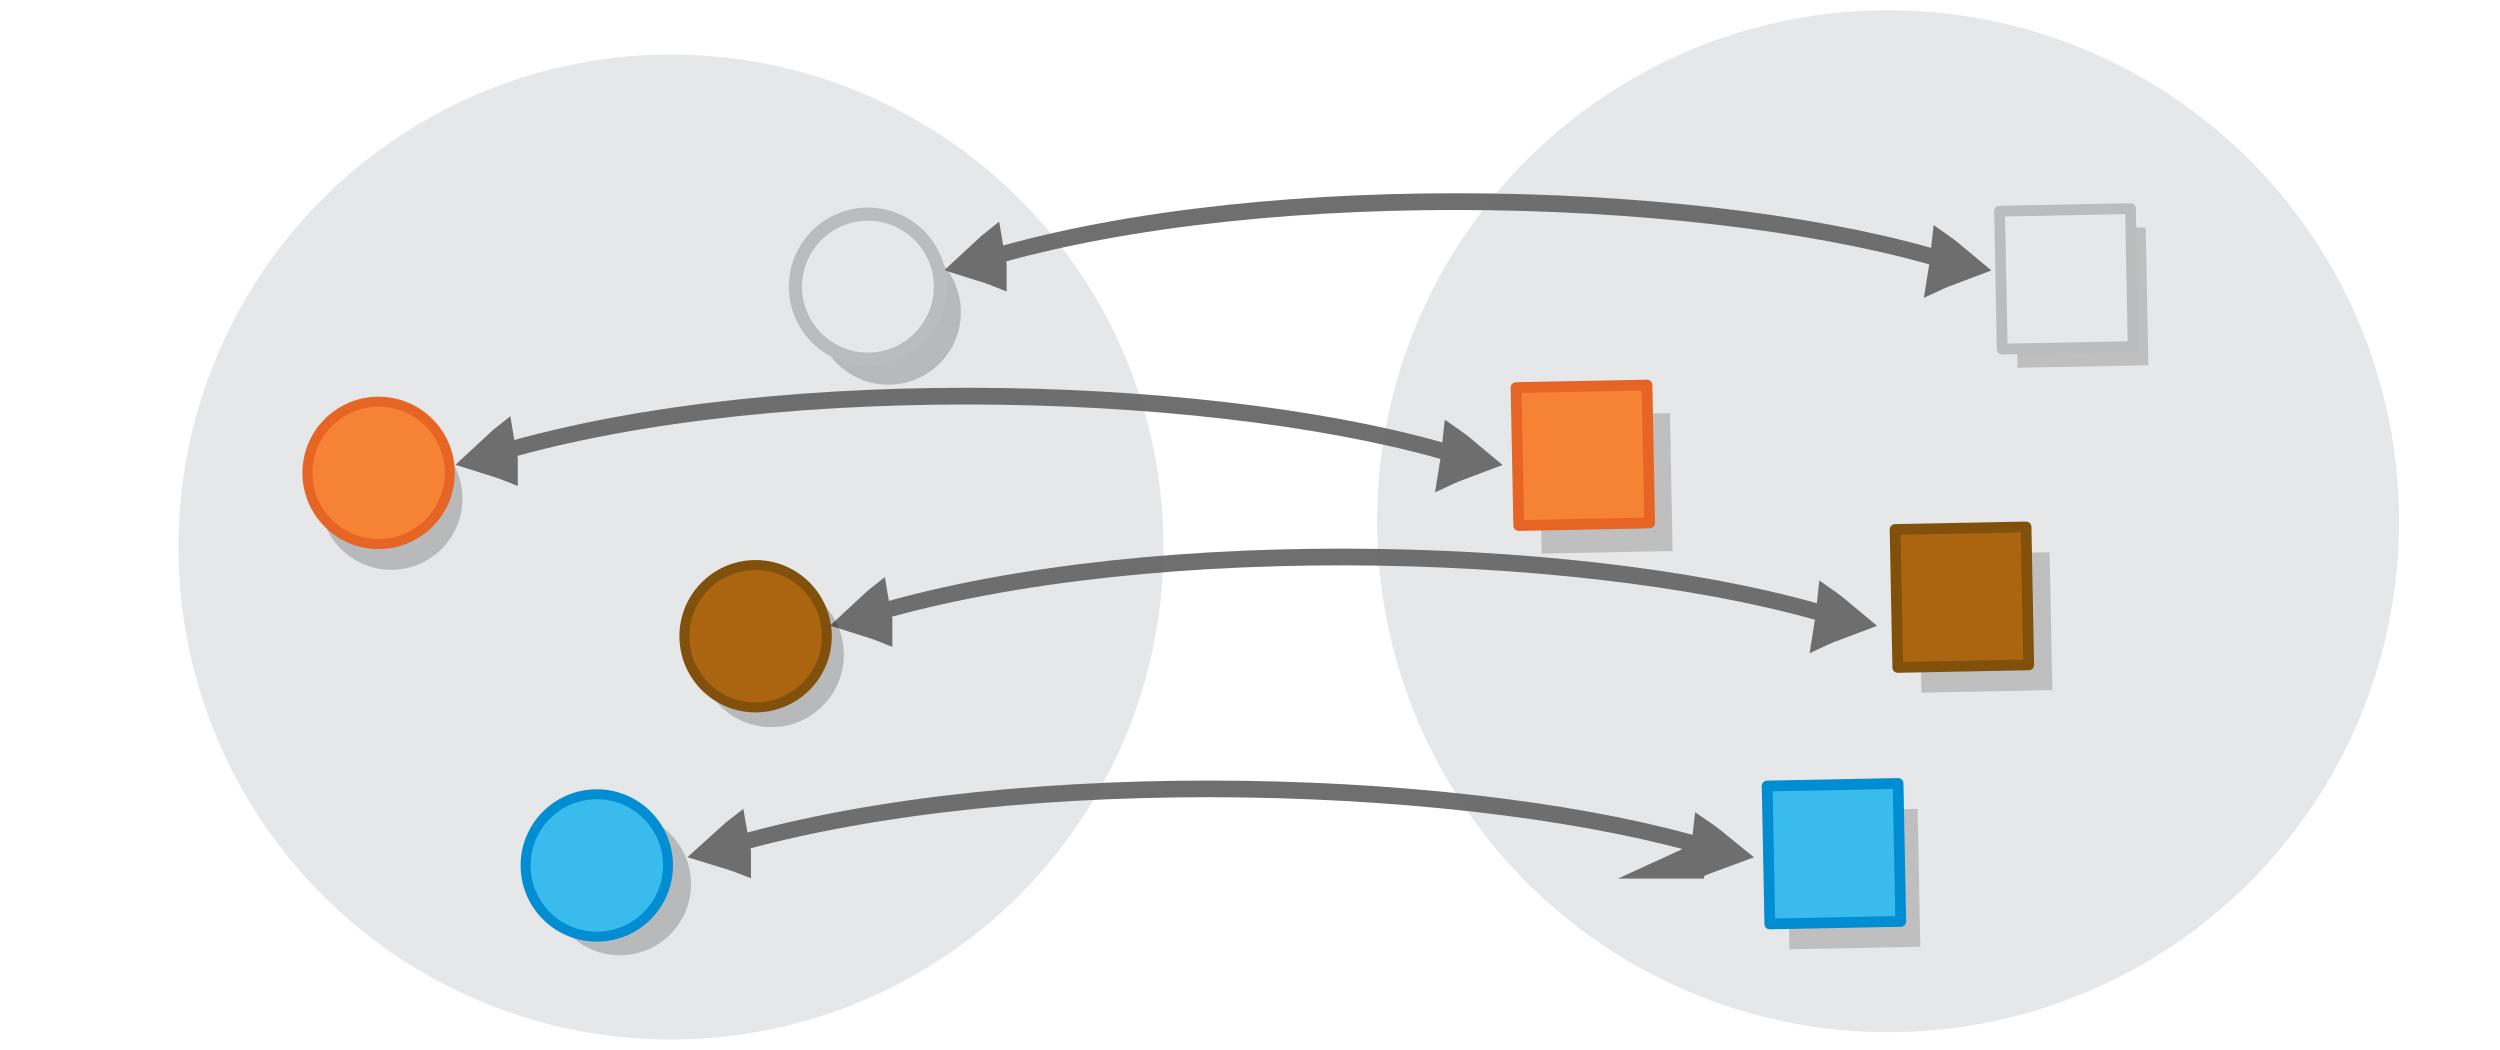 <?xml version="1.0" encoding="UTF-8" standalone="no"?>
<svg
   viewBox="0 0 595.3 250"
   version="1.1"
   id="svg15613"
   sodipodi:docname="set_isomorphism.svg"
   inkscape:version="1.2.2 (1:1.2.2+202212051552+b0a8486541)"
   width="595.3"
   height="250"
   xmlns:inkscape="http://www.inkscape.org/namespaces/inkscape"
   xmlns:sodipodi="http://sodipodi.sourceforge.net/DTD/sodipodi-0.dtd"
   xmlns="http://www.w3.org/2000/svg"
   xmlns:svg="http://www.w3.org/2000/svg"
   xmlns:rdf="http://www.w3.org/1999/02/22-rdf-syntax-ns#"
   xmlns:cc="http://creativecommons.org/ns#"
   xmlns:dc="http://purl.org/dc/elements/1.1/">
  <defs
     id="defs15617" />
  <sodipodi:namedview
     pagecolor="#ffffff"
     bordercolor="#666666"
     borderopacity="1"
     objecttolerance="10"
     gridtolerance="10"
     guidetolerance="10"
     inkscape:pageopacity="0"
     inkscape:pageshadow="2"
     inkscape:window-width="1920"
     inkscape:window-height="1024"
     id="namedview15615"
     showgrid="false"
     inkscape:zoom="1.4142136"
     inkscape:cx="209.65716"
     inkscape:cy="68.589358"
     inkscape:window-x="0"
     inkscape:window-y="0"
     inkscape:window-maximized="1"
     inkscape:current-layer="svg15613"
     inkscape:showpageshadow="2"
     inkscape:pagecheckerboard="0"
     inkscape:deskcolor="#d1d1d1" />
  <g
     id="g42748"
     transform="matrix(1.167,0,0,1.167,-93.181,-215.834)" />
  <g
     id="g42748-8"
     transform="matrix(1.167,0,0,1.167,182.302,-212.201)" />
  <g
     id="g42748-1"
     transform="matrix(1.87,-0.036,0.036,1.87,-336.784,-69.993)" />
  <circle
     style="fill:#e6e7e8;stroke:none;stroke-width:2.851;stroke-miterlimit:10;stroke-dasharray:none;stroke-opacity:1"
     id="circle15601-9-4-4-5"
     cy="133.357"
     cx="157.194"
     r="117.281"
     transform="rotate(-1.117)" />
  <g
     id="g42748-8-5"
     transform="matrix(1.87,-0.036,0.036,1.87,104.899,-72.777)" />
  <circle
     style="fill:#e6e7e8;stroke:none;stroke-width:2.958;stroke-miterlimit:10;stroke-dasharray:none;stroke-opacity:1"
     id="circle15601-9-4-4-1-4"
     cy="132.85"
     cx="447.09"
     r="121.681"
     transform="rotate(-1.117)" />
  <g
     id="g17025"
     transform="translate(-54.779,18.874)">
    <rect
       style="opacity:0.23;fill:#3a3a3a;fill-opacity:1;stroke:#cccccc;stroke-width:0;stroke-linecap:round;stroke-linejoin:round;stroke-miterlimit:10;stroke-dasharray:none;stroke-dashoffset:0;stroke-opacity:1"
       id="rect24164-1-7-4-8-4"
       width="31.182"
       height="32.846"
       x="476.741"
       y="183.659"
       transform="rotate(-1.117)" />
    <rect
       style="fill:#39bced;fill-opacity:1;stroke:#008dd2;stroke-width:2.568;stroke-linecap:round;stroke-linejoin:round;stroke-miterlimit:10;stroke-dasharray:none;stroke-dashoffset:0;stroke-opacity:1"
       id="rect24164-8-1-5-5"
       width="31.182"
       height="32.846"
       x="472.199"
       y="177.532"
       transform="rotate(-1.117)" />
  </g>
  <circle
     style="opacity:0.203;fill:#030303;fill-opacity:1;stroke:none;stroke-width:3.138;stroke-miterlimit:10;stroke-dasharray:none;stroke-opacity:1"
     id="circle15601-9-4-6-2"
     r="17.264"
     cy="78.453"
     cx="210.043"
     transform="rotate(-1.117)" />
  <g
     id="g17013"
     transform="translate(-54.779,18.874)">
    <circle
       style="opacity:0.203;fill:#030303;fill-opacity:1;stroke:none;stroke-width:2.376;stroke-miterlimit:10"
       id="circle15605-4-4-3"
       r="16.952"
       cy="195.556"
       cx="198.598"
       transform="rotate(-1.117)" />
    <circle
       style="fill:#39bced;stroke:#008dd2;stroke-width:2.376;stroke-miterlimit:10"
       id="circle15605-4-0"
       r="16.952"
       cy="191.013"
       cx="193.204"
       transform="rotate(-1.117)" />
  </g>
  <g
     id="g24413-9"
     style="stroke:#797979;stroke-width:1.7;stroke-miterlimit:10;stroke-dasharray:none;stroke-opacity:1"
     transform="matrix(1.597,-0.031,0.031,1.603,-123.727,129.947)" />
  <g
     inkscape:transform-center-y="-20.18579"
     inkscape:transform-center-x="4.7664854"
     transform="matrix(0.162,-0.001,-0.013,0.359,424.524,-13.415)"
     id="g1482-7-0-1-0-3-9-30-8"
     style="display:inline;opacity:0.954;fill:none;fill-opacity:1;stroke:#696969;stroke-width:11.105;stroke-miterlimit:10;stroke-dasharray:none;stroke-opacity:1">
    <path
       d="m 243.477,219.392 c 10.632,-2.261 21.733,-4.287 33.136,-6.197 -9.539,-3.52 -19.61,-6.898 -30.216,-10.136 -0.98,5.705 -1.192,10.18 -2.919,16.333 z"
       id="path1478-7-9-0-19-0-7-30-5"
       inkscape:connector-curvature="0"
       style="fill:none;fill-opacity:1;stroke:#696969;stroke-width:24.45;stroke-miterlimit:10;stroke-dasharray:none;stroke-opacity:1" />
    <path
       sodipodi:nodetypes="cc"
       d="m -1155.408,205.857 c 418.678,-55.437 1081.727,-41.983 1420.009,6.301"
       id="path1480-1-3-1-5-7-5-92-0"
       inkscape:connector-curvature="0"
       style="fill:none;fill-opacity:1;stroke:#696969;stroke-width:11.105;stroke-miterlimit:10;stroke-dasharray:none;stroke-opacity:1;paint-order:markers fill stroke" />
    <path
       d="m -1136.079,212.718 c -11.257,-2.044 -22.912,-3.845 -34.835,-5.524 8.492,-3.698 17.556,-7.266 27.195,-10.704 2.63,5.669 4.136,10.127 7.64,16.228 z"
       id="path1478-7-9-0-19-0-7-30-5-4"
       inkscape:connector-curvature="0"
       style="display:inline;opacity:1;fill:none;fill-opacity:1;stroke:#696969;stroke-width:24.448;stroke-miterlimit:10;stroke-dasharray:none;stroke-opacity:1" />
  </g>
  <g
     inkscape:transform-center-y="-20.18579"
     inkscape:transform-center-x="4.7664854"
     transform="matrix(0.162,-0.001,-0.013,0.359,308.122,32.906)"
     id="g1482-7-0-1-0-3-9-30-8-7"
     style="display:inline;opacity:0.954;fill:none;fill-opacity:1;stroke:#696969;stroke-width:11.105;stroke-miterlimit:10;stroke-dasharray:none;stroke-opacity:1">
    <path
       d="m 243.477,219.392 c 10.632,-2.261 21.733,-4.287 33.136,-6.197 -9.539,-3.52 -19.61,-6.898 -30.216,-10.136 -0.98,5.705 -1.192,10.18 -2.919,16.333 z"
       id="path1478-7-9-0-19-0-7-30-5-8"
       inkscape:connector-curvature="0"
       style="fill:none;fill-opacity:1;stroke:#696969;stroke-width:24.45;stroke-miterlimit:10;stroke-dasharray:none;stroke-opacity:1" />
    <path
       sodipodi:nodetypes="cc"
       d="m -1155.408,205.857 c 418.678,-55.437 1081.727,-41.983 1420.009,6.301"
       id="path1480-1-3-1-5-7-5-92-0-4"
       inkscape:connector-curvature="0"
       style="fill:none;fill-opacity:1;stroke:#696969;stroke-width:11.105;stroke-miterlimit:10;stroke-dasharray:none;stroke-opacity:1;paint-order:markers fill stroke" />
    <path
       d="m -1136.079,212.718 c -11.257,-2.044 -22.912,-3.845 -34.835,-5.524 8.492,-3.698 17.556,-7.266 27.195,-10.704 2.63,5.669 4.136,10.127 7.64,16.228 z"
       id="path1478-7-9-0-19-0-7-30-5-4-5"
       inkscape:connector-curvature="0"
       style="display:inline;opacity:1;fill:none;fill-opacity:1;stroke:#696969;stroke-width:24.448;stroke-miterlimit:10;stroke-dasharray:none;stroke-opacity:1" />
  </g>
  <g
     inkscape:transform-center-y="-20.094345"
     inkscape:transform-center-x="4.8445931"
     transform="matrix(0.165,-0.001,-0.013,0.357,367.021,126.767)"
     id="g1482-7-0-1-0-3-9-30-8-0"
     style="display:inline;opacity:0.954;fill:none;fill-opacity:1;stroke:#696969;stroke-width:11.105;stroke-miterlimit:10;stroke-dasharray:none;stroke-opacity:1">
    <path
       d="m 243.477,219.392 c 10.632,-2.261 21.733,-4.287 33.136,-6.197 -9.539,-3.52 -19.61,-6.898 -30.216,-10.136 -0.98,5.705 -1.192,10.18 -2.919,16.333 z"
       id="path1478-7-9-0-19-0-7-30-5-3"
       inkscape:connector-curvature="0"
       style="fill:none;fill-opacity:1;stroke:#696969;stroke-width:24.45;stroke-miterlimit:10;stroke-dasharray:none;stroke-opacity:1" />
    <path
       sodipodi:nodetypes="cc"
       d="m -1155.408,205.857 c 418.678,-55.437 1081.727,-41.983 1420.009,6.301"
       id="path1480-1-3-1-5-7-5-92-0-6"
       inkscape:connector-curvature="0"
       style="fill:none;fill-opacity:1;stroke:#696969;stroke-width:11.105;stroke-miterlimit:10;stroke-dasharray:none;stroke-opacity:1;paint-order:markers fill stroke" />
    <path
       d="m -1136.079,212.718 c -11.257,-2.044 -22.912,-3.845 -34.835,-5.524 8.492,-3.698 17.556,-7.266 27.195,-10.704 2.63,5.669 4.136,10.127 7.64,16.228 z"
       id="path1478-7-9-0-19-0-7-30-5-4-1"
       inkscape:connector-curvature="0"
       style="display:inline;opacity:1;fill:none;fill-opacity:1;stroke:#696969;stroke-width:24.448;stroke-miterlimit:10;stroke-dasharray:none;stroke-opacity:1" />
  </g>
  <g
     inkscape:transform-center-y="-20.18579"
     inkscape:transform-center-x="4.7664854"
     transform="matrix(0.162,-0.001,-0.013,0.359,397.308,71.209)"
     id="g1482-7-0-1-0-3-9-30-8-06"
     style="display:inline;opacity:0.954;fill:none;fill-opacity:1;stroke:#696969;stroke-width:11.105;stroke-miterlimit:10;stroke-dasharray:none;stroke-opacity:1">
    <path
       d="m 243.477,219.392 c 10.632,-2.261 21.733,-4.287 33.136,-6.197 -9.539,-3.52 -19.61,-6.898 -30.216,-10.136 -0.98,5.705 -1.192,10.18 -2.919,16.333 z"
       id="path1478-7-9-0-19-0-7-30-5-32"
       inkscape:connector-curvature="0"
       style="fill:none;fill-opacity:1;stroke:#696969;stroke-width:24.45;stroke-miterlimit:10;stroke-dasharray:none;stroke-opacity:1" />
    <path
       sodipodi:nodetypes="cc"
       d="m -1155.408,205.857 c 418.678,-55.437 1081.727,-41.983 1420.009,6.301"
       id="path1480-1-3-1-5-7-5-92-0-0"
       inkscape:connector-curvature="0"
       style="fill:none;fill-opacity:1;stroke:#696969;stroke-width:11.105;stroke-miterlimit:10;stroke-dasharray:none;stroke-opacity:1;paint-order:markers fill stroke" />
    <path
       d="m -1136.079,212.718 c -11.257,-2.044 -22.912,-3.845 -34.835,-5.524 8.492,-3.698 17.556,-7.266 27.195,-10.704 2.63,5.669 4.136,10.127 7.64,16.228 z"
       id="path1478-7-9-0-19-0-7-30-5-4-6"
       inkscape:connector-curvature="0"
       style="display:inline;opacity:1;fill:none;fill-opacity:1;stroke:#696969;stroke-width:24.448;stroke-miterlimit:10;stroke-dasharray:none;stroke-opacity:1" />
  </g>
  <g
     id="g17029"
     transform="translate(31.296,8.761)">
    <rect
       style="opacity:0.23;fill:#3a3a3a;fill-opacity:1;stroke:#cccccc;stroke-width:0;stroke-linecap:round;stroke-linejoin:round;stroke-miterlimit:10;stroke-dasharray:none;stroke-dashoffset:0;stroke-opacity:1"
       id="rect24164-1-7-5-3"
       width="31.182"
       height="32.846"
       x="447.489"
       y="54.71"
       transform="rotate(-1.117)" />
    <rect
       style="fill:#e6e7e8;fill-opacity:1;stroke:#bbbcbe;stroke-width:2.568;stroke-linecap:round;stroke-linejoin:round;stroke-miterlimit:10;stroke-dasharray:none;stroke-dashoffset:0;stroke-opacity:1"
       id="rect24164-8-7-7"
       width="31.182"
       height="32.846"
       x="443.941"
       y="50.193"
       transform="rotate(-1.117)" />
  </g>
  <circle
     style="fill:#e6e7e8;stroke:#bbbcbe;stroke-width:3.138;stroke-miterlimit:10;stroke-dasharray:none;stroke-opacity:1"
     id="circle15601-9-4-7"
     r="17.264"
     cy="72.275"
     cx="205.303"
     transform="rotate(-1.117)" />
  <g
     id="g17005"
     transform="translate(34.804,14.269)">
    <circle
       style="opacity:0.203;fill:#030303;fill-opacity:1;stroke:none;stroke-width:2.376;stroke-miterlimit:10"
       id="circle15603-3-6-5"
       r="16.952"
       cy="105.573"
       cx="56.312"
       transform="rotate(-1.117)" />
    <circle
       style="fill:#f58235;stroke:#e76524;stroke-width:2.376;stroke-miterlimit:10"
       id="circle15603-3-4"
       r="16.952"
       cy="99.395"
       cx="53.421"
       transform="rotate(-1.117)" />
  </g>
  <g
     id="g17017"
     transform="translate(31.296,8.761)">
    <rect
       style="opacity:0.23;fill:#3a3a3a;fill-opacity:1;stroke:#cccccc;stroke-width:0;stroke-linecap:round;stroke-linejoin:round;stroke-miterlimit:10;stroke-dasharray:none;stroke-dashoffset:0;stroke-opacity:1"
       id="rect24164-1-76"
       width="31.182"
       height="32.846"
       x="333.346"
       y="96.732"
       transform="rotate(-1.117)" />
    <rect
       style="fill:#f58235;fill-opacity:1;stroke:#e76524;stroke-width:2.568;stroke-linecap:round;stroke-linejoin:round;stroke-miterlimit:10;stroke-dasharray:none;stroke-dashoffset:0;stroke-opacity:1"
       id="rect24164-5"
       width="31.182"
       height="32.846"
       x="328.016"
       y="89.948"
       transform="rotate(-1.117)" />
  </g>
  <g
     id="g17084"
     transform="translate(85.734,-4.353)">
    <circle
       style="opacity:0.203;fill:#030303;fill-opacity:1;stroke:none;stroke-width:3.138;stroke-miterlimit:10;stroke-dasharray:none;stroke-opacity:1"
       id="circle15601-9-4-6-3"
       r="17.264"
       cy="162.11"
       cx="94.796"
       transform="rotate(-1.117)" />
    <circle
       style="fill:#ab6510;fill-opacity:1;stroke:#81510b;stroke-width:2.376;stroke-miterlimit:10;stroke-opacity:1"
       id="circle15605-44"
       r="16.952"
       cy="157.657"
       cx="91.133"
       transform="rotate(-1.117)" />
  </g>
  <g
     id="g17021"
     transform="translate(49.915,1.882)">
    <rect
       style="opacity:0.23;fill:#3a3a3a;fill-opacity:1;stroke:#cccccc;stroke-width:0;stroke-linecap:round;stroke-linejoin:round;stroke-miterlimit:10;stroke-dasharray:none;stroke-dashoffset:0;stroke-opacity:1"
       id="rect24164-1-7-6"
       width="31.182"
       height="32.846"
       x="404.358"
       y="138.131"
       transform="rotate(-1.117)" />
    <rect
       style="fill:#ab6510;fill-opacity:1;stroke:#81510b;stroke-width:2.568;stroke-linecap:round;stroke-linejoin:round;stroke-miterlimit:10;stroke-dasharray:none;stroke-dashoffset:0;stroke-opacity:1"
       id="rect24164-8-9"
       width="31.182"
       height="32.846"
       x="398.847"
       y="132.005"
       transform="rotate(-1.117)" />
  </g>
</svg>
